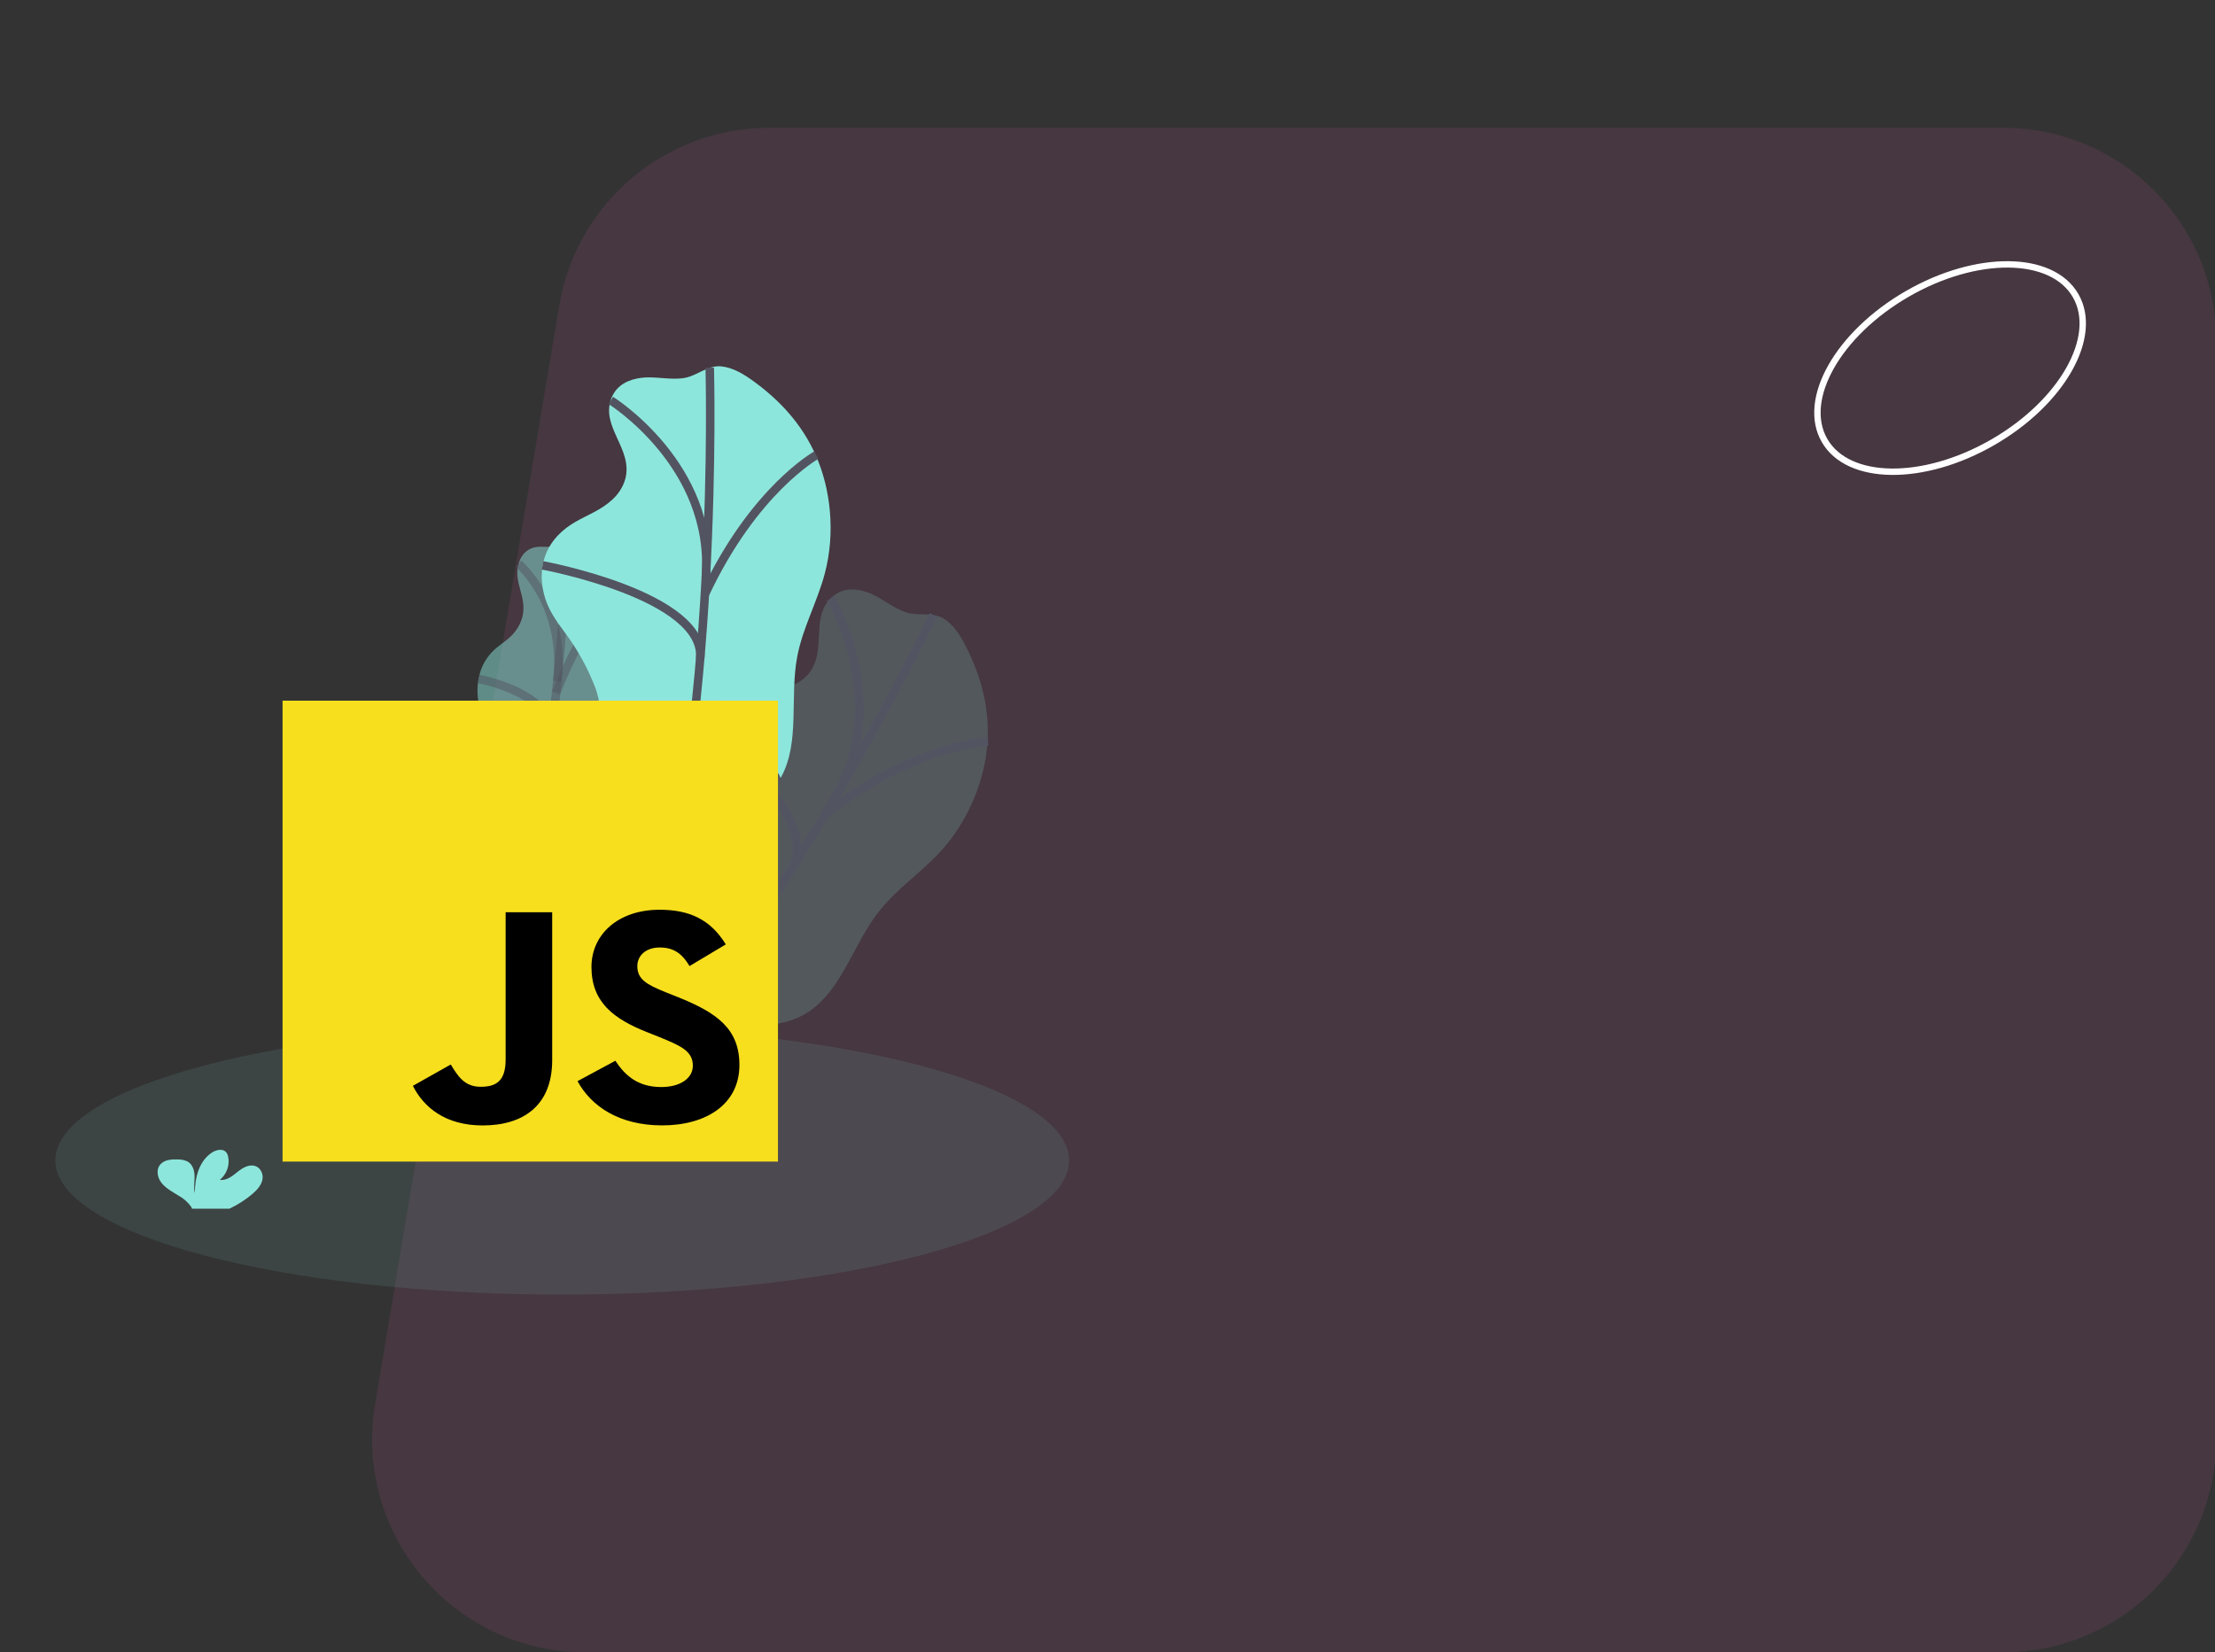 <svg width="520" height="388" viewBox="0 0 520 388" fill="none" xmlns="http://www.w3.org/2000/svg">
<rect x="0" y="0" width="520" height="388" fill="#333333" stroke="none"/>
<g clip-path="url(#clip0)">
<path opacity="0.1" d="M131.29 71.735C135.328 47.647 156.178 30 180.603 30H470.285C497.899 30 520.285 52.386 520.285 80V338C520.285 365.614 497.899 388 470.285 388H137.362C106.447 388 82.94 360.225 88.05 329.735L131.29 71.735Z" fill="#F063B8"/>
<ellipse cx="457.808" cy="86.427" rx="34.027" ry="20.107" transform="rotate(150 457.808 86.427)" stroke="white" stroke-width="1.5"/>
<path opacity="0.1" d="M132 304C197.722 304 251 289.897 251 272.5C251 255.103 197.722 241 132 241C66.278 241 13 255.103 13 272.5C13 289.897 66.278 304 132 304Z" fill="#8DE6DC"/>
<path opacity="0.5" d="M125.382 128.557C124.122 128.89 122.58 129.758 121.82 132.131C120.331 136.783 123.791 139.946 122.651 144.795C122.334 146.081 121.732 147.292 120.883 148.348C119.491 150.105 117.979 150.936 116.512 152.165C114.651 153.736 113.318 155.775 112.672 158.035C111.964 160.529 111.905 163.144 112.5 165.664C113.021 167.77 113.909 169.304 114.687 171.011C115.654 173.188 116.41 175.441 116.945 177.744C117.239 178.865 117.405 180.012 117.44 181.166C117.418 182.699 117.271 184.228 116.998 185.74L114.882 199.485C114.56 201.282 114.367 203.097 114.303 204.918C114.33 206.743 114.557 208.561 114.979 210.343C115.721 213.979 116.521 217.747 118.223 219.672C119.924 221.596 122.823 220.905 124.604 217.01C126.297 213.284 126.336 208.312 127.83 204.33C130.185 198.058 134.865 197.215 137.464 191.23C139.956 185.472 139.192 178.447 140.456 171.899C141.34 167.206 143.289 162.929 144.433 158.294C146.077 151.618 145.914 144.688 144.601 139.555C143.603 135.337 141.443 131.434 138.335 128.228C137.234 127.097 136.054 126.089 134.671 125.986C133.199 125.879 131.913 127.603 130.459 128.121C128.78 128.734 127.092 128.104 125.382 128.557Z" fill="#8DE6DC"/>
<path opacity="0.5" d="M133.349 126.336C133.349 126.336 130.857 185.703 120.374 220.708" stroke="#535461" stroke-width="2" stroke-miterlimit="10"/>
<path opacity="0.5" d="M121.758 132.411C121.758 132.411 132.961 141.903 130.835 159.968" stroke="#535461" stroke-width="2" stroke-miterlimit="10"/>
<path opacity="0.5" d="M112.358 159.425C112.358 159.425 130.747 162.867 129.381 173.105" stroke="#535461" stroke-width="2" stroke-miterlimit="10"/>
<path opacity="0.5" d="M144.632 139.432C144.632 139.432 137.19 145.494 130.562 162.666" stroke="#535461" stroke-width="2" stroke-miterlimit="10"/>
<path opacity="0.5" d="M137.361 191.329C137.361 191.329 132.284 195.031 128.209 182.071" stroke="#535461" stroke-width="2" stroke-miterlimit="10"/>
<path opacity="0.5" d="M115.451 198.901C115.451 198.901 125.805 197.643 126.76 191.609" stroke="#535461" stroke-width="2" stroke-miterlimit="10"/>
<path d="M150.412 88.739C147.848 89.093 144.764 90.199 143.495 93.609C141.007 100.297 148.569 105.36 146.828 112.348C146.308 114.271 145.214 116.018 143.672 117.386C141.021 119.817 137.989 120.878 135.117 122.527C132.244 124.177 129.261 126.772 127.913 130.753C126.618 134.582 127.18 138.811 128.527 141.969C129.875 145.128 131.913 147.485 133.733 150.084C135.946 153.284 137.796 156.688 139.253 160.243C139.988 161.864 140.482 163.57 140.72 165.315C140.954 167.453 140.658 169.752 140.362 172.002L137.733 192.049C137.384 194.714 137.03 197.42 137.229 199.987C137.454 202.944 138.396 205.527 139.324 208.048C141.321 213.486 143.46 219.153 147.23 222.148C150.999 225.142 156.912 224.5 160.099 218.931C163.13 213.63 162.573 206.313 165.159 200.616C169.233 191.638 178.814 190.91 183.424 182.388C187.843 174.211 185.372 163.752 187.149 154.251C188.422 147.444 191.869 141.356 193.636 134.656C196.186 125.003 194.962 114.783 191.595 107.1C188.227 99.416 182.902 93.938 177.188 89.73C174.766 87.941 172.199 86.325 169.322 86.029C166.263 85.712 163.82 88.106 160.881 88.71C157.46 89.373 153.89 88.258 150.412 88.739Z" fill="#8DE6DC"/>
<path d="M166.622 86.345C166.622 86.345 169.035 173.495 151.791 223.891" stroke="#535461" stroke-width="2" stroke-miterlimit="10"/>
<path d="M143.398 94.028C143.398 94.028 167.793 109.246 165.702 135.635" stroke="#535461" stroke-width="2" stroke-miterlimit="10"/>
<path d="M127.388 132.76C127.388 132.76 165.888 139.859 164.368 154.781" stroke="#535461" stroke-width="2" stroke-miterlimit="10"/>
<path d="M191.64 106.877C191.64 106.877 177.008 114.984 165.482 139.539" stroke="#535461" stroke-width="2" stroke-miterlimit="10"/>
<path d="M203.657 139.091C201.217 138.23 197.969 137.798 195.277 140.245C189.998 145.046 194.394 153.014 189.641 158.424C188.297 159.895 186.524 160.945 184.526 161.454C181.055 162.397 177.874 161.949 174.565 162.097C171.256 162.244 167.415 163.182 164.391 166.101C161.484 168.91 160.042 172.924 159.791 176.349C159.539 179.774 160.269 182.803 160.694 185.948C161.192 189.806 161.274 193.68 160.938 197.507C160.847 199.284 160.503 201.027 159.915 202.686C159.142 204.694 157.824 206.601 156.528 208.464L144.995 225.071C143.462 227.279 141.906 229.521 140.906 231.893C139.749 234.624 139.401 237.351 139.069 240.017C138.349 245.765 137.649 251.782 139.625 256.172C141.601 260.562 147.149 262.705 152.535 259.218C157.661 255.898 160.524 249.141 165.434 245.265C173.174 239.157 182.021 242.905 190.026 237.448C197.704 232.21 200.308 221.783 206.245 214.156C210.499 208.691 216.354 204.864 220.999 199.722C227.693 192.314 231.294 182.671 231.827 174.299C232.36 165.927 230.141 158.616 226.994 152.256C225.663 149.555 224.123 146.941 221.703 145.358C219.131 143.674 215.861 144.68 212.973 143.869C209.629 142.888 206.968 140.259 203.657 139.091Z" fill="#8DE6DC" fill-opacity="0.19"/>
<path d="M219.159 144.401C219.159 144.401 181.321 222.946 142.878 259.814" stroke="#535461" stroke-width="2" stroke-miterlimit="10"/>
<path d="M194.999 140.574C194.999 140.574 209.693 165.287 195.729 187.776" stroke="#535461" stroke-width="2" stroke-miterlimit="10"/>
<path d="M163.003 167.644C163.003 167.644 193.956 191.614 185.759 204.176" stroke="#535461" stroke-width="2" stroke-miterlimit="10"/>
<path d="M231.969 174.123C231.969 174.123 215.248 174.613 193.742 191.143" stroke="#535461" stroke-width="2" stroke-miterlimit="10"/>
<path d="M183.194 182.503C183.194 182.503 173.162 187.438 163.073 167.856" stroke="#535461" stroke-width="2" stroke-miterlimit="10"/>
<path d="M138.812 191.226C138.812 191.226 160.081 190.515 161.292 181.733" stroke="#535461" stroke-width="2" stroke-miterlimit="10"/>
<path opacity="0.1" d="M51.779 202.833C51.694 202.811 51.611 202.782 51.532 202.747C51.402 202.81 51.269 202.869 51.134 202.923C51.352 202.919 51.569 202.889 51.779 202.833Z" fill="black"/>
<path d="M66.336 164.529H182.638V272.762H66.336V164.529Z" fill="#F7DF1E"/>
<path d="M96.922 254.977L105.822 249.964C107.541 252.797 109.101 255.195 112.849 255.195C116.442 255.195 118.704 253.887 118.704 248.804V214.218H129.633V248.944C129.633 259.477 123.004 264.273 113.317 264.273C104.576 264.273 99.503 260.057 96.926 254.973L96.922 254.977ZM135.568 253.883L144.464 249.088C146.806 252.649 149.851 255.257 155.238 255.257C159.768 255.257 162.654 253.151 162.654 250.243C162.654 246.756 159.689 245.522 154.699 243.486L151.968 242.396C144.084 239.274 138.852 235.35 138.852 227.067C138.852 219.437 145.096 213.625 154.854 213.625C161.801 213.625 166.786 215.879 170.388 221.761L161.881 226.849C160.007 223.723 157.978 222.489 154.854 222.489C151.654 222.489 149.622 224.377 149.622 226.849C149.622 229.901 151.65 231.134 156.334 233.018L159.066 234.108C168.346 237.81 173.587 241.59 173.587 250.091C173.587 259.247 165.858 264.26 155.468 264.26C145.304 264.26 138.763 259.736 135.582 253.871" fill="black"/>
<path d="M59.284 280.337C60.314 279.444 61.282 278.392 61.582 277.112C61.883 275.833 61.295 274.295 59.978 273.822C58.506 273.296 56.929 274.233 55.735 275.208C54.542 276.183 53.172 277.265 51.612 277.059C52.416 276.381 53.017 275.52 53.357 274.562C53.697 273.603 53.764 272.579 53.552 271.589C53.484 271.18 53.297 270.796 53.013 270.478C52.196 269.656 50.711 270.013 49.734 270.655C46.641 272.712 45.757 276.631 45.735 280.177C45.421 278.897 45.686 277.565 45.677 276.253C45.668 274.941 45.284 273.489 44.095 272.781C43.355 272.411 42.522 272.229 41.682 272.255C40.281 272.206 38.721 272.337 37.767 273.291C36.578 274.476 36.883 276.463 37.921 277.766C38.96 279.07 40.529 279.889 41.974 280.789C43.134 281.433 44.123 282.312 44.868 283.36C44.957 283.507 45.029 283.661 45.085 283.821H53.866C55.833 282.892 57.655 281.72 59.284 280.337V280.337Z" fill="#8DE6DC"/>
</g>
<defs>
<clipPath id="clip0">
<rect width="520" height="388" fill="white"/>
</clipPath>
</defs>
</svg>
